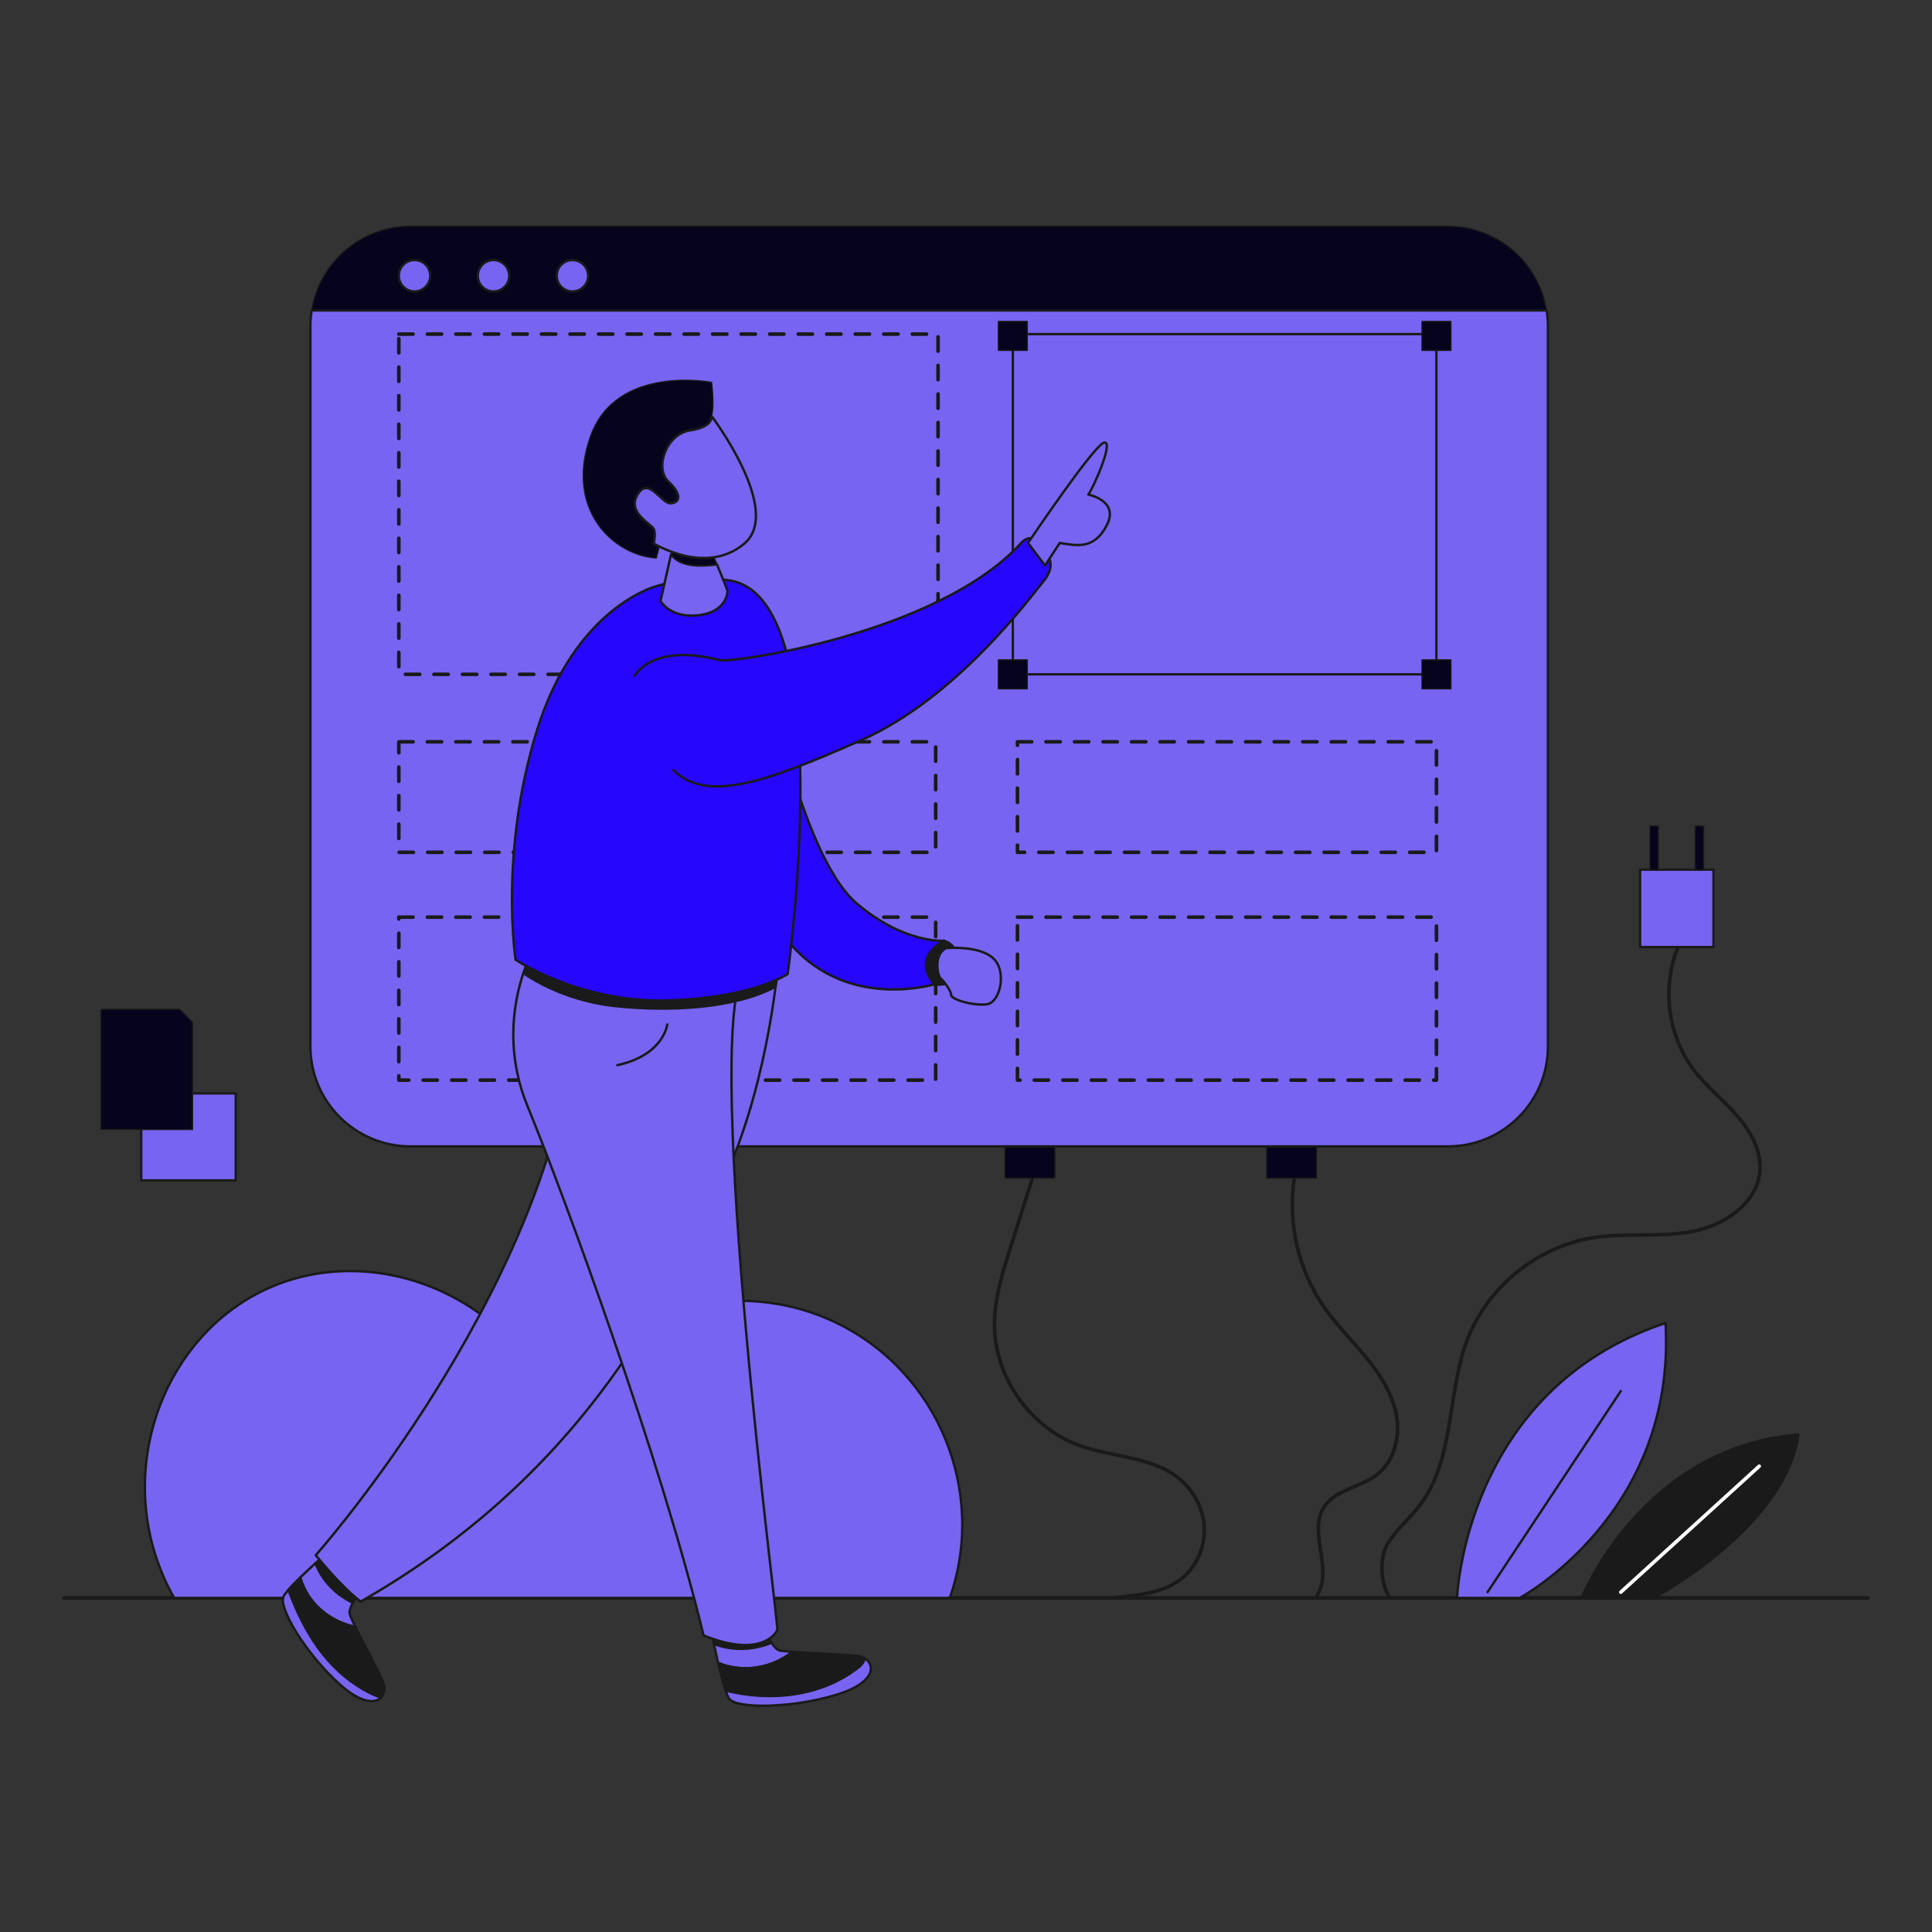 <svg xmlns="http://www.w3.org/2000/svg" enable-background="new 0 0 3000 3000" viewBox="0 0 3000 3000" id="Dashboarddesign"><rect x="0" y="0" width="3000" height="3000" fill="#333333" stroke="none"/><line x1="99.5" x2="2900.5" y1="2481.2" y2="2481.2" fill="none" stroke="#1a1a1a" stroke-linecap="round" stroke-linejoin="round" stroke-miterlimit="10" stroke-width="5.537" class="colorStroke1a1a1a svgStroke"></line><path fill="#7764f0" stroke="#1a1a1a" stroke-linecap="round" stroke-linejoin="round" stroke-miterlimit="10" stroke-width="3.691" d="M270.3,2481.2c401.5,0,803.1,0,1204.6,0c57.9-165.9-18.4-350.5-175.5-426.8
		c-155.6-75.6-345.9-23.4-441.6,121.9c-80.4-172-280.7-245.5-437.9-177.4C248.1,2073.3,167.9,2299.5,270.3,2481.2z" class="colorffffff svgShape colorStroke1a1a1a svgStroke"></path><path fill="none" stroke="#1a1a1a" stroke-linecap="round" stroke-linejoin="round" stroke-miterlimit="10" stroke-width="5.537" d="M2010.7 1823.8c-.3 1.8-.6 3.7-.9 5.5-10.7 69.4 6.1 142.8 46.3 200.5 19.5 27.9 43.9 52 65.5 78.4 21.6 26.3 40.7 56.1 46.8 89.6 6 33.5-3.4 71.5-30.4 92.2-25.9 19.9-64.9 23-82.3 50.6-22.8 36.1 8.7 85.3-5.3 125.7-1.9 5.4-4.5 10.4-7.7 14.9M1609.9 1808.1c-13.7 43.4-27.4 86.8-41.2 130.3-12.1 38.2-24.3 77.1-24.5 117.1-.5 82.1 55.2 161.6 132.5 189.3 51.2 18.3 111.3 16.6 153.7 50.7 23.4 18.8 38.7 47.9 39.6 77.9 1 30-12.7 60.5-36.5 78.8-23 17.7-52.9 23.3-81.7 26.2-6.4.6-12.8 1.6-19.1 2.7" class="colorStroke1a1a1a svgStroke"></path><rect width="77.6" height="49.3" x="1560.4" y="1780.1" fill="#06031c" stroke="#1a1a1a" stroke-linecap="round" stroke-linejoin="round" stroke-miterlimit="10" stroke-width="1.846" class="color1c0311 svgShape colorStroke1a1a1a svgStroke"></rect><rect width="77.6" height="49.3" x="1966.8" y="1780.1" fill="#06031c" stroke="#1a1a1a" stroke-linecap="round" stroke-linejoin="round" stroke-miterlimit="10" stroke-width="1.846" class="color1c0311 svgShape colorStroke1a1a1a svgStroke"></rect><path fill="#06031c" stroke="#1a1a1a" stroke-linecap="round" stroke-linejoin="round" stroke-miterlimit="10" stroke-width="1.846" d="M2248.2,351.3h-1611c-77.4,0-141.6,56.7-153.3,130.8h1917.6C2389.8,407.9,2325.7,351.3,2248.2,351.3z" class="color1c0311 svgShape colorStroke1a1a1a svgStroke"></path><path fill="#7764f0" stroke="#1a1a1a" stroke-linecap="round" stroke-linejoin="round" stroke-miterlimit="10" stroke-width="3.691" d="M483.9,482.1c-1.3,8-1.9,16.1-1.9,24.4v1118.3c0,85.7,69.5,155.3,155.3,155.3h1611
			c85.7,0,155.3-69.5,155.3-155.3V506.5c0-8.3-0.7-16.5-1.9-24.4H483.9z" class="colorffffff svgShape colorStroke1a1a1a svgStroke"></path><circle cx="643.7" cy="428.2" r="24.4" fill="#7764f0" stroke="#1a1a1a" stroke-linecap="round" stroke-linejoin="round" stroke-miterlimit="10" stroke-width="3.691" class="colorffffff svgShape colorStroke1a1a1a svgStroke"></circle><circle cx="766.3" cy="428.2" r="24.4" fill="#7764f0" stroke="#1a1a1a" stroke-linecap="round" stroke-linejoin="round" stroke-miterlimit="10" stroke-width="3.691" class="colorffffff svgShape colorStroke1a1a1a svgStroke"></circle><circle cx="888.9" cy="428.2" r="24.4" fill="#7764f0" stroke="#1a1a1a" stroke-linecap="round" stroke-linejoin="round" stroke-miterlimit="10" stroke-width="3.691" class="colorffffff svgShape colorStroke1a1a1a svgStroke"></circle><rect width="657.7" height="528.3" x="1572.7" y="518.8" fill="#7764f0" stroke="#1a1a1a" stroke-linecap="round" stroke-linejoin="round" stroke-miterlimit="10" stroke-width="3.691" class="colorffffff svgShape colorStroke1a1a1a svgStroke"></rect><rect width="45" height="45" x="1550.2" y="499.1" fill="#06031c" stroke="#1a1a1a" stroke-linecap="round" stroke-linejoin="round" stroke-miterlimit="10" stroke-width="1.846" class="color1c0311 svgShape colorStroke1a1a1a svgStroke"></rect><rect width="45" height="45" x="2208" y="499.1" fill="#06031c" stroke="#1a1a1a" stroke-linecap="round" stroke-linejoin="round" stroke-miterlimit="10" stroke-width="1.846" class="color1c0311 svgShape colorStroke1a1a1a svgStroke"></rect><rect width="45" height="45" x="1550.2" y="1024.6" fill="#06031c" stroke="#1a1a1a" stroke-linecap="round" stroke-linejoin="round" stroke-miterlimit="10" stroke-width="1.846" class="color1c0311 svgShape colorStroke1a1a1a svgStroke"></rect><rect width="45" height="45" x="2208" y="1024.6" fill="#06031c" stroke="#1a1a1a" stroke-linecap="round" stroke-linejoin="round" stroke-miterlimit="10" stroke-width="1.846" class="color1c0311 svgShape colorStroke1a1a1a svgStroke"></rect><rect width="837.3" height="528.3" x="619.3" y="518.8" fill="none" stroke="#1a1a1a" stroke-dasharray="22.148" stroke-linecap="round" stroke-linejoin="round" stroke-miterlimit="10" stroke-width="5.537" class="colorStroke1a1a1a svgStroke"></rect><rect width="650.6" height="171.6" x="1579.9" y="1151.9" fill="none" stroke="#1a1a1a" stroke-dasharray="22.148" stroke-linecap="round" stroke-linejoin="round" stroke-miterlimit="10" stroke-width="5.537" class="colorStroke1a1a1a svgStroke"></rect><rect width="833.6" height="171.6" x="619.3" y="1151.9" fill="none" stroke="#1a1a1a" stroke-dasharray="22.148" stroke-linecap="round" stroke-linejoin="round" stroke-miterlimit="10" stroke-width="5.537" class="colorStroke1a1a1a svgStroke"></rect><rect width="650.6" height="253.1" x="1579.9" y="1424.1" fill="none" stroke="#1a1a1a" stroke-dasharray="22.148" stroke-linecap="round" stroke-linejoin="round" stroke-miterlimit="10" stroke-width="5.537" class="colorStroke1a1a1a svgStroke"></rect><rect width="833.6" height="253.1" x="619.3" y="1424.1" fill="none" stroke="#1a1a1a" stroke-dasharray="22.148" stroke-linecap="round" stroke-linejoin="round" stroke-miterlimit="10" stroke-width="5.537" class="colorStroke1a1a1a svgStroke"></rect><g fill="#000000" class="color000000 svgShape"><path fill="#1a1a1a" stroke="#1a1a1a" stroke-linecap="round" stroke-linejoin="round" stroke-miterlimit="10" stroke-width="3.691" d="M547.9,2488.8c7.1-13.2,19.2-27.3,19.2-27.3l-44.5-63c0,0-15.3,13.1-32.8,28.9
			C500.9,2455.3,521.8,2476.2,547.9,2488.8z" class="color1a1a1a svgShape colorStroke1a1a1a svgStroke"></path><path fill="#7764f0" stroke="#1a1a1a" stroke-linecap="round" stroke-linejoin="round" stroke-miterlimit="10" stroke-width="3.691" d="M547.9,2488.8c-26.1-12.6-47.1-33.5-58.1-61.4c-7.8,7.1-16.1,14.8-23.6,22.1c11.5,40.6,45.8,68.6,85.8,76.8
			c-4.6-9.3-8-16.6-8.9-19.9C541.9,2502.2,544.2,2495.6,547.9,2488.8z" class="colorffffff svgShape colorStroke1a1a1a svgStroke"></path><path fill="#1a1a1a" stroke="#1a1a1a" stroke-linecap="round" stroke-linejoin="round" stroke-miterlimit="10" stroke-width="3.691" d="M552,2526.3c-39.9-8.2-74.2-36.2-85.8-76.8c-7.2,7-13.7,13.6-18.5,19.2c23.8,64.3,58.5,122.5,120.2,156.8
			c7.5,4.2,15.5,7.7,23.7,10.4c5.7-5.8,7-15.2,3.4-23.7C588.2,2595.6,565,2552.7,552,2526.3z" class="color1a1a1a svgShape colorStroke1a1a1a svgStroke"></path><path fill="#7764f0" stroke="#1a1a1a" stroke-linecap="round" stroke-linejoin="round" stroke-miterlimit="10" stroke-width="3.691" d="M447.8 2468.7c-3.7 4.3-6.4 7.8-7.6 10.4-8.2 17.3 34.4 88.8 87.5 136.5 33 29.6 54.6 29.8 64 20.3-8.2-2.7-16.2-6.2-23.7-10.4C506.2 2591.2 471.6 2533 447.8 2468.7zM1207.1 1507c0 0-16.6 192.1-90.5 340s-198.1 435.7-556.6 640c-33.3-25.9-69.7-72.1-69.7-72.1s317.8-357.3 391.7-741.6l38.8-242L1207.1 1507z" class="colorffffff svgShape colorStroke1a1a1a svgStroke"></path><path fill="#1a1a1a" stroke="#1a1a1a" stroke-linecap="round" stroke-linejoin="round" stroke-miterlimit="10" stroke-width="3.691" d="M1198.1,2550.9c-8.4-12.9-15.2-31.5-15.2-31.5l-79.6,6.6c0,0,2.1,11.3,5.3,26.7
			C1138.4,2564.1,1169.9,2562.2,1198.1,2550.9z" class="color1a1a1a svgShape colorStroke1a1a1a svgStroke"></path><path fill="#7764f0" stroke="#1a1a1a" stroke-linecap="round" stroke-linejoin="round" stroke-miterlimit="10" stroke-width="3.691" d="M1198.1,2550.9c-28.2,11.3-59.7,13.1-89.5,1.8c1.8,8.9,4,19.1,6.4,29.5c39.7,16,83,8.1,115.7-17.2
			c-9.6-0.7-17-1.4-20.2-2.2C1206.4,2561.8,1202,2557,1198.1,2550.9z" class="colorffffff svgShape colorStroke1a1a1a svgStroke"></path><path fill="#1a1a1a" stroke="#1a1a1a" stroke-linecap="round" stroke-linejoin="round" stroke-miterlimit="10" stroke-width="3.691" d="M1332.3,2571.4c-18.9-2.5-71.5-4.2-101.5-6.3c-32.7,25.3-76,33.2-115.7,17.2c3.7,15.8,7.7,31.8,11.6,42.9
			c69.9,17.7,149.5,9.4,207.3-36.5c4.8-4.1,7.8-8.6,9.2-13.3C1340,2573.2,1336.3,2571.9,1332.3,2571.4z" class="color1a1a1a svgShape colorStroke1a1a1a svgStroke"></path><path fill="#7764f0" stroke="#1a1a1a" stroke-linecap="round" stroke-linejoin="round" stroke-miterlimit="10" stroke-width="3.691" d="M1343.1 2575.2c-1.4 4.7-4.4 9.3-9.2 13.3-57.8 45.9-137.4 54.2-207.3 36.5 2 5.8 3.9 10.3 5.7 12.8 11.2 15.8 97.4 15.1 167.8-6.6C1359.1 2613 1359.3 2585.5 1343.1 2575.2zM830.2 1470c0 0-66.5 112.7-11.1 247.6s206.9 546.6 273.4 821.9c86.8 35.1 112.7-1.8 114.6-9.2s-114.6-897.7-53.6-1021.5L830.2 1470z" class="colorffffff svgShape colorStroke1a1a1a svgStroke"></path><path fill="#1a1a1a" stroke="#1a1a1a" stroke-linecap="round" stroke-linejoin="round" stroke-miterlimit="10" stroke-width="3.691" d="M814 1511.8c0 0 55.5 41 139 50.2s185.8 4.9 251.3-29.8c2.7-18.3 2.7-18.3 2.7-18.3l-384.5-22L814 1511.8zM1441.1 1464.1l24.6-3.3c0 0 25.5 5.7 20.1 37.4-5.3 31.6-20.5 31.6-34.9 30.4-14.4-1.2-34.9-46.8-34.9-46.8L1441.1 1464.1z" class="color1a1a1a svgShape colorStroke1a1a1a svgStroke"></path><path fill="#2706fc" stroke="#1a1a1a" stroke-linecap="round" stroke-linejoin="round" stroke-miterlimit="10" stroke-width="3.691" d="M1207.1,1115.9c0,0,49.3,224.2,123.2,287s135.5,57.9,135.5,57.9s-51.7,24.6-14.8,67.7
			c-37,9.9-166.3,30.8-243.9-89.9" class="colorfccd06 svgShape colorStroke1a1a1a svgStroke"></path><path fill="#7764f0" stroke="#1a1a1a" stroke-linecap="round" stroke-linejoin="round" stroke-miterlimit="10" stroke-width="3.691" d="M1468.6,1472.3c0,0,51.3-4.9,73.5,15.6c22.2,20.5,10.7,68.2-9,71.4s-56.2-7-56.2-14.4s-13.1-23-16.8-26.3
			C1456.3,1515.4,1448.9,1483.4,1468.6,1472.3z" class="colorffffff svgShape colorStroke1a1a1a svgStroke"></path><path fill="#06031c" stroke="#1a1a1a" stroke-linecap="round" stroke-linejoin="round" stroke-miterlimit="10" stroke-width="1.846" d="M1104.9,646c4.9-17.4,0-52.3,0-52.3s-147.8-28.7-188,83.8s34.2,184.3,102.1,189.1
			c7.9-30.6,10.4-36.3,10.4-36.3L1104.9,646z" class="color1c0311 svgShape colorStroke1a1a1a svgStroke"></path><path fill="#2706fc" stroke="#1a1a1a" stroke-linecap="round" stroke-linejoin="round" stroke-miterlimit="10" stroke-width="3.691" d="M1017.8,910.6c0,0-124.8,32.8-183.9,223.1s-33.3,356.6-33.3,356.6s99.8,66.5,233.6,63.2
			c133.8-3.3,188.9-41.1,188.9-41.1s83.8-591.2-93.6-611.6C1071.6,892.6,1017.8,910.6,1017.8,910.6z" class="colorfccd06 svgShape colorStroke1a1a1a svgStroke"></path><path fill="#7764f0" stroke="#1a1a1a" stroke-linecap="round" stroke-linejoin="round" stroke-miterlimit="10" stroke-width="3.691" d="M1042,860.9l-16.4,72.3c0,0,15.2,27.1,58.7,22.2c43.5-4.9,46-35.3,45.2-38.6c-0.4-1.6-8.2-20.9-16.2-40.4
			C1089.1,879.4,1057.5,881.1,1042,860.9z" class="colorffffff svgShape colorStroke1a1a1a svgStroke"></path><path fill="#06031c" stroke="#1a1a1a" stroke-linecap="round" stroke-linejoin="round" stroke-miterlimit="10" stroke-width="1.846" d="M1045.3,846.2l-3.3,14.8c15.5,20.1,47.1,18.5,71.4,15.5c-8.5-20.8-17.1-41.7-17.1-41.7L1045.3,846.2z" class="color1c0311 svgShape colorStroke1a1a1a svgStroke"></path><path fill="#7764f0" stroke="#1a1a1a" stroke-linecap="round" stroke-linejoin="round" stroke-miterlimit="10" stroke-width="3.691" d="M1104.9,646c0,0,111,146.8,51.2,197.8s-141.1,0-141.1,0s3.9-15.1,0-22.7s-46.4-27.9-21.8-57.7
			c16.4-19.3,34.1,18.3,47.8,18.1c13.8-0.2,19.5-12.7-2.9-33.5c-22.4-20.7-3.5-74.3,33.5-79.7S1104.9,646,1104.9,646z" class="colorffffff svgShape colorStroke1a1a1a svgStroke"></path><path fill="#2706fc" stroke="#1a1a1a" stroke-linecap="round" stroke-linejoin="round" stroke-miterlimit="10" stroke-width="3.691" d="M985.5,1049.4c0,0,26.9-51.7,132.5-24.2c29.2,3.3,338.3-43.1,465.6-179.8c24.6-30,44.3,19.3,44.3,19.3
			c4.1,6.6,7.4,20.1-8.2,38.6c-15.6,18.5-131.8,179.4-282.1,245.9c-150.3,66.5-240.2,97.3-291.9,46.8" class="colorfccd06 svgShape colorStroke1a1a1a svgStroke"></path><path fill="#7764f0" stroke="#1a1a1a" stroke-linecap="round" stroke-linejoin="round" stroke-miterlimit="10" stroke-width="3.691" d="M1596.3,843.1c0,0,102.8-152.7,118.2-155.8c15.4-3.1-16,69-24.6,80.7c0,0,48.4,9.2,28.8,47.4
			c-19.6,38.2-46.1,32-73.2,27.7c-22.8,35.1-22.8,35.1-22.8,35.1L1596.3,843.1z" class="colorffffff svgShape colorStroke1a1a1a svgStroke"></path></g><path fill="#7764f0" stroke="#1a1a1a" stroke-linecap="round" stroke-linejoin="round" stroke-miterlimit="10" stroke-width="3.691" d="M2262.5,2481.2c0,0,11.8-322.9,323.7-426.8c17.1,296-226.3,426.8-226.3,426.8L2262.5,2481.2z" class="colorffffff svgShape colorStroke1a1a1a svgStroke"></path><line x1="2309.8" x2="2516.8" y1="2472.3" y2="2160" fill="#fff" stroke="#1a1a1a" stroke-linecap="round" stroke-linejoin="round" stroke-miterlimit="10" stroke-width="3.691" class="colorStroke1a1a1a svgStroke"></line><path fill="#1a1a1a" stroke="#1a1a1a" stroke-linecap="round" stroke-linejoin="round" stroke-miterlimit="10" stroke-width="3.691" d="M2455.9,2481.2c0,0,93-233.9,336.6-253.7c-18.9,144-224.1,253.7-224.1,253.7L2455.9,2481.2z" class="color1a1a1a svgShape colorStroke1a1a1a svgStroke"></path><line x1="2516.8" x2="2731.7" y1="2472.3" y2="2276.7" fill="none" stroke="#ffffff" stroke-linecap="round" stroke-linejoin="round" stroke-miterlimit="10" stroke-width="5.537" class="colorStrokeffffff svgStroke"></line><path fill="#7764f0" stroke="#1a1a1a" stroke-linecap="round" stroke-linejoin="round" stroke-miterlimit="10" stroke-width="3.691" d="M1036.1,1590.8c0,0-5.2,47.4-77.5,63.2" class="colorffffff svgShape colorStroke1a1a1a svgStroke"></path><rect width="146.8" height="135.1" x="219.3" y="1697.8" fill="#7764f0" stroke="#1a1a1a" stroke-linecap="round" stroke-linejoin="round" stroke-miterlimit="10" stroke-width="3.691" class="colorffffff svgShape colorStroke1a1a1a svgStroke"></rect><path fill="#06031c" stroke="#1a1a1a" stroke-linecap="round" stroke-linejoin="round" stroke-miterlimit="10" stroke-width="1.846" d="M299,1753.9H156.7v-186.7h122.4c7.8,7.8,12.1,12.1,19.9,19.9V1753.9z" class="color1c0311 svgShape colorStroke1a1a1a svgStroke"></path><path fill="none" stroke="#1a1a1a" stroke-linecap="round" stroke-linejoin="round" stroke-miterlimit="10" stroke-width="5.537" d="M2610.4,1459.8c-31.4,64.2-23.1,145.8,20.4,202.5c19.5,25.3,44.9,45.5,66,69.5c21.1,24,38.3,54.3,36,86.1
		c-3.8,50.7-55.6,85.2-105.6,94.5s-101.9,1.6-152.2,9.3c-87.5,13.4-165.6,76.7-196.9,159.5c-31.4,83.2-19,183.3-72.3,254.6
		c-15.7,20.9-36.2,38-50.3,60s-12.1,64,2.7,85.5" class="colorStroke1a1a1a svgStroke"></path><rect width="114" height="120.2" x="2546.7" y="1350.4" fill="#7764f0" stroke="#1a1a1a" stroke-linecap="round" stroke-linejoin="round" stroke-miterlimit="10" stroke-width="3.691" class="colorffffff svgShape colorStroke1a1a1a svgStroke"></rect><g fill="#000000" class="color000000 svgShape"><rect width="13.1" height="68.3" x="2562" y="1282.6" fill="#06031c" stroke="#1a1a1a" stroke-linecap="round" stroke-linejoin="round" stroke-miterlimit="10" stroke-width="1.846" class="color1c0311 svgShape colorStroke1a1a1a svgStroke"></rect><rect width="13.1" height="68.3" x="2632.3" y="1282.6" fill="#06031c" stroke="#1a1a1a" stroke-linecap="round" stroke-linejoin="round" stroke-miterlimit="10" stroke-width="1.846" class="color1c0311 svgShape colorStroke1a1a1a svgStroke"></rect></g></svg>